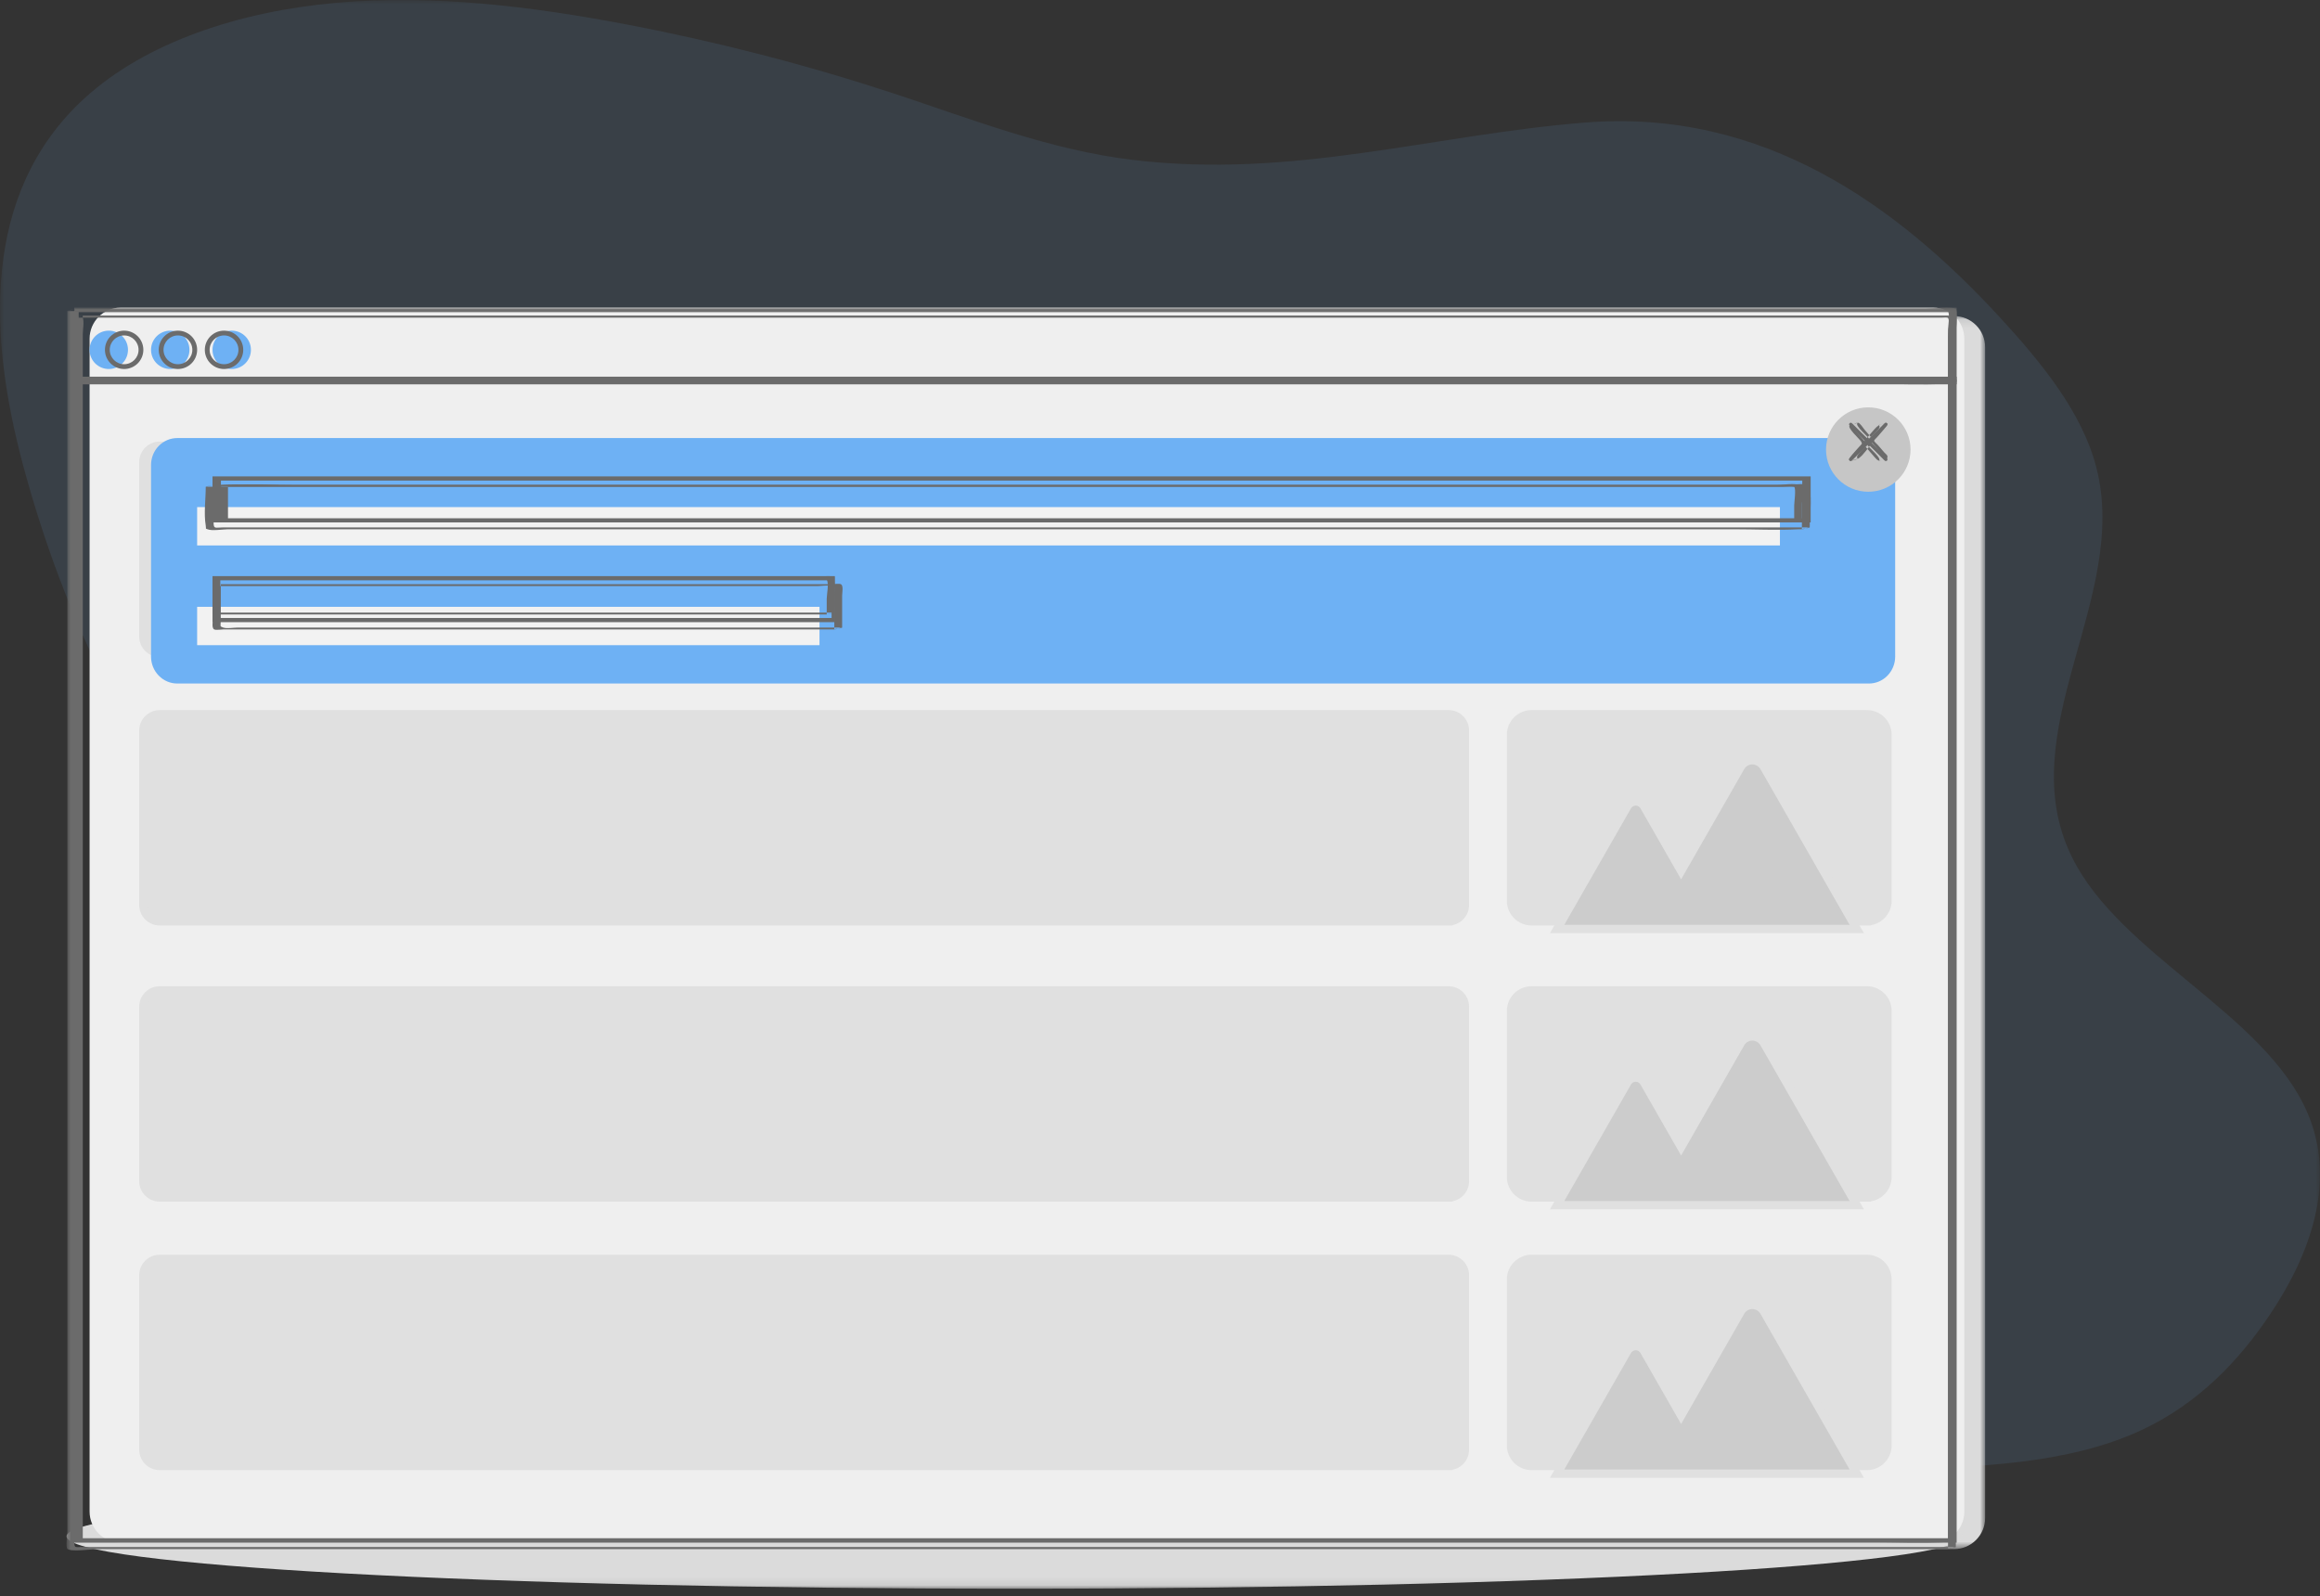 <svg xmlns="http://www.w3.org/2000/svg" xmlns:xlink="http://www.w3.org/1999/xlink" width="279" height="192" viewBox="0 0 279 192">
    <rect x="0" y="0" width="279" height="192" fill="#333333" stroke="none"/>
    <defs>
        <path id="prefix__a" d="M0 0L279 0 279 177 0 177z"/>
        <path id="prefix__c" d="M0.057 0.091L226.109 0.091 226.109 148.391 0.057 148.391z"/>
        <path id="prefix__e" d="M0 0.32L228.014 0.32 228.014 12.917 0 12.917z"/>
        <path id="prefix__g" d="M0 155L231 155 231 0 0 0z"/>
    </defs>
    <g fill="none" fill-rule="evenodd">
        <g opacity=".104">
            <mask id="prefix__b" fill="#fff">
                <use xlink:href="#prefix__a"/>
            </mask>
            <path fill="#6EB1F4" d="M136.236 19.233c-9.99-1.199-19.333-4.88-28.762-7.994-10.487-3.445-21.186-6.21-32.029-8.28C63.894.75 51.985-.69 40.404.34 28.823 1.37 17.523 5.072 10.136 11.843-2.378 23.327-1.322 40.735 2.811 56.079c4.905 18.204 13.385 36.2 27.266 51.704 9.866 11.02 22.246 20.561 34.516 30.032 6.937 5.344 13.937 10.726 22.04 14.928 7.537 3.904 15.859 6.703 24.122 9.462 8.823 2.95 17.668 5.916 26.778 8.17 29.078 7.198 59.69 6.973 89.62 6.332 10.533-.223 21.543-.59 30.38-4.706 6.886-3.218 11.793-8.43 15.51-13.99 4.865-7.282 7.937-15.973 4.482-24.095-5.093-11.98-22.547-19.038-28.357-30.837-7.446-15.14 7.017-31.142 2.924-46.901-1.702-6.556-6.502-12.482-11.59-18.009-12.133-13.176-28.26-25.179-49.935-23.425-18.352 1.48-35.09 6.8-54.33 4.489" mask="url(#prefix__b)"/>
        </g>
        <g transform="translate(8 37)">
            <g transform="translate(4.62 .923)">
                <mask id="prefix__d" fill="#fff">
                    <use xlink:href="#prefix__c"/>
                </mask>
                <path fill="#DBDBDB" d="M222.373 148.39H3.793c-2.063 0-3.736-1.676-3.736-3.744V3.836C.057 1.767 1.73.09 3.793.09h218.58c2.063 0 3.736 1.676 3.736 3.745v140.81c0 2.068-1.673 3.745-3.736 3.745" mask="url(#prefix__d)"/>
            </g>
            <g transform="translate(0 141.16)">
                <mask id="prefix__f" fill="#fff">
                    <use xlink:href="#prefix__e"/>
                </mask>
                <path fill="#DBDBDB" d="M228.014 6.618c0 3.479-51.043 6.299-114.007 6.299C51.043 12.917 0 10.097 0 6.618 0 3.14 51.043.32 114.007.32c62.964 0 114.007 2.82 114.007 6.298" mask="url(#prefix__f)"/>
            </g>
            <path fill="#EFEFEF" d="M224.501 148.542H6.5c-2.059 0-3.727-1.68-3.727-3.752V3.751C2.772 1.679 4.44 0 6.499 0H224.5c2.058 0 3.727 1.68 3.727 3.751v141.04c0 2.071-1.669 3.75-3.727 3.75"/>
            <path fill="#6EB1F4" d="M5.082 2.768c1.276 0 2.31 1.033 2.31 2.306 0 1.274-1.034 2.307-2.31 2.307s-2.31-1.033-2.31-2.307c0-1.273 1.034-2.306 2.31-2.306M12.474 2.768c1.275 0 2.31 1.033 2.31 2.306 0 1.274-1.035 2.307-2.31 2.307-1.276 0-2.31-1.033-2.31-2.307 0-1.273 1.034-2.306 2.31-2.306M19.866 2.768c1.276 0 2.31 1.033 2.31 2.306 0 1.274-1.034 2.307-2.31 2.307-1.275 0-2.31-1.033-2.31-2.307 0-1.273 1.035-2.306 2.31-2.306"/>
            <mask id="prefix__h" fill="#fff">
                <use xlink:href="#prefix__g"/>
            </mask>
            <path fill="#6B6B6B" d="M1.462 148h225.304V.542H1.462V148zm-.538.542h226.38V0H.924v148.542z" mask="url(#prefix__h)"/>
            <path fill="#6B6B6B" d="M227.206 149.057H1.756c-.207 0-.615.068-.72-.06-.244-.302 0-1.852 0-2.224V.153L.098.407h225.45c.207 0 .615-.068.72.061.244.3 0 1.851 0 2.223v146.621c0-.078.938-.163.938-.255V2.262c0-.308.22-1.838 0-2.075-.371-.4-3.037-.034-3.572-.034H1.036c-.092 0-.938.22-.938.254v146.796c0 .307-.22 1.837 0 2.075.37.399 3.037.034 3.572.034H226.268c.314 0 .627-.255.938-.255" mask="url(#prefix__h)"/>
            <path fill="#6B6B6B" d="M1.016 148.473h216.116c2.904 0 5.854.154 8.755 0 .126-.006.255 0 .382 0 .092 0 .939-.219.939-.253V2.983c0-.307.216-1.764 0-2.006-.095-.106-.678-.024-.83-.024H1.954c-.092 0-.939.219-.939.253v145.02c0 .481-.208 1.546 0 1.989.028.058 0 .19 0 .258 0-.077.94-.162.94-.253V3.2c0-.538.185-1.478 0-1.989-.025-.066 0-.184 0-.258l-.94.253H225.525c.186 0 .641-.07.744.047.232.265 0 1.822 0 2.156v145.064l.939-.253H11.092c-2.903 0-5.854-.154-8.755 0-.126.007-.255 0-.382 0-.314 0-.627.253-.939.253" mask="url(#prefix__h)"/>
            <path fill="#6B6B6B" d="M0.924 9.226L227.304 9.226 227.304 8.304 0.924 8.304z" mask="url(#prefix__h)"/>
            <path fill="#6B6B6B" d="M.924 8.623H223.184c.764 0 2.165-.28 2.888 0 .39.15.295-.255.295.535l.937-.25H5.044c-.764 0-2.165.28-2.887 0-.39-.152-.296.254-.296-.536 0 .077-.937.16-.937.25 0 .847.606.536 1.38.536H217.136c2.935 0 5.918.154 8.852 0 .125-.007.254 0 .38 0 .092 0 .937-.217.937-.25 0-.848-.606-.536-1.38-.536H11.094c-2.936 0-5.92-.154-8.853 0-.125.007-.254 0-.38 0-.314 0-.627.25-.937.25M6.93 3.344c-.957 0-1.733.775-1.733 1.73 0 .956.776 1.73 1.733 1.73.957 0 1.733-.774 1.733-1.73-.002-.955-.777-1.729-1.733-1.73m0 4.037c-1.276 0-2.31-1.033-2.31-2.306 0-1.275 1.034-2.307 2.31-2.307S9.24 3.8 9.24 5.075C9.239 6.348 8.205 7.38 6.93 7.38M13.398 3.344c-.957 0-1.733.775-1.733 1.73 0 .956.776 1.73 1.733 1.73.957 0 1.733-.774 1.733-1.73-.001-.955-.777-1.729-1.733-1.73m0 4.037c-1.276 0-2.31-1.033-2.31-2.306 0-1.275 1.034-2.307 2.31-2.307s2.31 1.032 2.31 2.307c-.001 1.273-1.035 2.305-2.31 2.306M18.942 3.344c-.957 0-1.733.775-1.733 1.73 0 .956.776 1.73 1.733 1.73.957 0 1.733-.774 1.733-1.73-.001-.955-.777-1.729-1.733-1.73m0 4.037c-1.276 0-2.31-1.033-2.31-2.306 0-1.275 1.034-2.307 2.31-2.307s2.31 1.032 2.31 2.307c-.001 1.273-1.035 2.305-2.31 2.306" mask="url(#prefix__h)"/>
            <path fill="#E0E0E0" d="M166.19 41.518H11.218c-1.092 0-1.978-.877-1.978-1.958V18.566c0-1.082.886-1.959 1.978-1.959H166.19c1.093 0 1.978.877 1.978 1.959V39.56c0 1.081-.885 1.958-1.978 1.958" mask="url(#prefix__h)"/>
            <path stroke="#E0E0E0" d="M166.19 41.518H11.218c-1.092 0-1.978-.877-1.978-1.958V18.566c0-1.082.886-1.959 1.978-1.959H166.19c1.093 0 1.978.877 1.978 1.959V39.56c0 1.081-.885 1.958-1.978 1.958z" mask="url(#prefix__h)"/>
            <path fill="#E0E0E0" d="M216.502 41.518h-40.304c-1.373 0-2.486-1.106-2.486-2.471V19.078c0-1.365 1.113-2.47 2.486-2.47h40.304c1.373 0 2.486 1.105 2.486 2.47v19.969c0 1.365-1.113 2.47-2.486 2.47" mask="url(#prefix__h)"/>
            <path stroke="#E0E0E0" d="M216.502 41.518h-40.304c-1.373 0-2.486-1.106-2.486-2.471V19.078c0-1.365 1.113-2.47 2.486-2.47h40.304c1.373 0 2.486 1.105 2.486 2.47v19.969c0 1.365-1.113 2.47-2.486 2.47z" mask="url(#prefix__h)"/>
            <path fill="#CCC" d="M201.919 20.518c-.248.144-.454.351-.596.6l-7.155 12.5-4.452-7.777c-.32-.56-1.032-.753-1.588-.429-.177.103-.324.251-.426.43l-8.446 14.753h36.036l-11.15-19.476c-.45-.785-1.445-1.055-2.223-.601" mask="url(#prefix__h)"/>
            <path stroke="#E0E0E0" d="M201.919 20.518c-.248.144-.454.351-.596.6l-7.155 12.5-4.452-7.777c-.32-.56-1.032-.753-1.588-.429-.177.103-.324.251-.426.43l-8.446 14.753h36.036l-11.15-19.476c-.45-.785-1.445-1.055-2.223-.601z" mask="url(#prefix__h)"/>
            <path fill="#E0E0E0" d="M166.19 73.81H11.218c-1.092 0-1.978-.877-1.978-1.959V50.857c0-1.082.886-1.958 1.978-1.958H166.19c1.093 0 1.978.876 1.978 1.958v20.994c0 1.082-.885 1.959-1.978 1.959" mask="url(#prefix__h)"/>
            <path stroke="#E0E0E0" d="M166.19 73.81H11.218c-1.092 0-1.978-.877-1.978-1.959V50.857c0-1.082.886-1.958 1.978-1.958H166.19c1.093 0 1.978.876 1.978 1.958v20.994c0 1.082-.885 1.959-1.978 1.959z" mask="url(#prefix__h)"/>
            <path fill="#E0E0E0" d="M216.502 73.81h-40.304c-1.373 0-2.486-1.107-2.486-2.471v-19.97c0-1.364 1.113-2.47 2.486-2.47h40.304c1.373 0 2.486 1.106 2.486 2.47v19.97c0 1.364-1.113 2.47-2.486 2.47" mask="url(#prefix__h)"/>
            <path stroke="#E0E0E0" d="M216.502 73.81h-40.304c-1.373 0-2.486-1.107-2.486-2.471v-19.97c0-1.364 1.113-2.47 2.486-2.47h40.304c1.373 0 2.486 1.106 2.486 2.47v19.97c0 1.364-1.113 2.47-2.486 2.47z" mask="url(#prefix__h)"/>
            <path fill="#CCC" d="M201.919 54.655c-.248.144-.454.351-.596.6l-7.155 12.499-4.452-7.776c-.32-.56-1.032-.753-1.588-.43-.177.104-.324.252-.426.43l-8.446 14.754h36.036l-11.15-19.476c-.45-.785-1.445-1.055-2.223-.601" mask="url(#prefix__h)"/>
            <path stroke="#E0E0E0" d="M201.919 54.655c-.248.144-.454.351-.596.6l-7.155 12.499-4.452-7.776c-.32-.56-1.032-.753-1.588-.43-.177.104-.324.252-.426.43l-8.446 14.754h36.036l-11.15-19.476c-.45-.785-1.445-1.055-2.223-.601z" mask="url(#prefix__h)"/>
            <path fill="#E0E0E0" d="M166.19 107.024H11.218c-1.092 0-1.978-.877-1.978-1.959V84.071c0-1.081.886-1.958 1.978-1.958H166.19c1.093 0 1.978.877 1.978 1.958v20.994c0 1.082-.885 1.959-1.978 1.959" mask="url(#prefix__h)"/>
            <path stroke="#E0E0E0" d="M166.19 107.024H11.218c-1.092 0-1.978-.877-1.978-1.959V84.071c0-1.081.886-1.958 1.978-1.958H166.19c1.093 0 1.978.877 1.978 1.958v20.994c0 1.082-.885 1.959-1.978 1.959z" mask="url(#prefix__h)"/>
            <path fill="#E0E0E0" d="M216.502 107.024h-40.304c-1.373 0-2.486-1.106-2.486-2.471v-19.97c0-1.364 1.113-2.47 2.486-2.47h40.304c1.373 0 2.486 1.106 2.486 2.47v19.97c0 1.365-1.113 2.47-2.486 2.47" mask="url(#prefix__h)"/>
            <path stroke="#E0E0E0" d="M216.502 107.024h-40.304c-1.373 0-2.486-1.106-2.486-2.471v-19.97c0-1.364 1.113-2.47 2.486-2.47h40.304c1.373 0 2.486 1.106 2.486 2.47v19.97c0 1.365-1.113 2.47-2.486 2.47z" mask="url(#prefix__h)"/>
            <path fill="#CCC" d="M201.919 87.869c-.248.144-.454.351-.596.601l-7.155 12.498-4.452-7.775c-.32-.561-1.032-.754-1.588-.43-.177.103-.324.251-.426.43l-8.446 14.753h36.036l-11.15-19.476c-.45-.785-1.445-1.054-2.223-.601" mask="url(#prefix__h)"/>
            <path stroke="#E0E0E0" d="M201.919 87.869c-.248.144-.454.351-.596.601l-7.155 12.498-4.452-7.775c-.32-.561-1.032-.754-1.588-.43-.177.103-.324.251-.426.43l-8.446 14.753h36.036l-11.15-19.476c-.45-.785-1.445-1.054-2.223-.601z" mask="url(#prefix__h)"/>
            <path fill="#E0E0E0" d="M166.19 139.315H11.218c-1.092 0-1.978-.876-1.978-1.958v-20.994c0-1.081.886-1.958 1.978-1.958H166.19c1.093 0 1.978.877 1.978 1.958v20.994c0 1.082-.885 1.958-1.978 1.958" mask="url(#prefix__h)"/>
            <path stroke="#E0E0E0" d="M166.19 139.315H11.218c-1.092 0-1.978-.876-1.978-1.958v-20.994c0-1.081.886-1.958 1.978-1.958H166.19c1.093 0 1.978.877 1.978 1.958v20.994c0 1.082-.885 1.958-1.978 1.958z" mask="url(#prefix__h)"/>
            <path fill="#E0E0E0" d="M216.502 139.315h-40.304c-1.373 0-2.486-1.106-2.486-2.47v-19.97c0-1.364 1.113-2.47 2.486-2.47h40.304c1.373 0 2.486 1.106 2.486 2.47v19.97c0 1.364-1.113 2.47-2.486 2.47" mask="url(#prefix__h)"/>
            <path stroke="#E0E0E0" d="M216.502 139.315h-40.304c-1.373 0-2.486-1.106-2.486-2.47v-19.97c0-1.364 1.113-2.47 2.486-2.47h40.304c1.373 0 2.486 1.106 2.486 2.47v19.97c0 1.364-1.113 2.47-2.486 2.47z" mask="url(#prefix__h)"/>
            <path fill="#CCC" d="M201.919 120.16c-.248.145-.454.352-.596.602l-7.155 12.498-4.452-7.776c-.32-.56-1.032-.753-1.588-.43-.177.104-.324.252-.426.43l-8.446 14.754h36.036l-11.15-19.476c-.45-.786-1.445-1.055-2.223-.601" mask="url(#prefix__h)"/>
            <path stroke="#E0E0E0" d="M201.919 120.16c-.248.145-.454.352-.596.602l-7.155 12.498-4.452-7.776c-.32-.56-1.032-.753-1.588-.43-.177.104-.324.252-.426.43l-8.446 14.754h36.036l-11.15-19.476c-.45-.786-1.445-1.055-2.223-.601z" mask="url(#prefix__h)"/>
            <path fill="#6EB1F4" d="M216.754 45.208H13.321c-1.743 0-3.157-1.453-3.157-3.246v-23.03c0-1.794 1.414-3.247 3.157-3.247h203.433c1.744 0 3.158 1.453 3.158 3.247v23.03c0 1.793-1.414 3.246-3.158 3.246" mask="url(#prefix__h)"/>
            <path fill="#C6C6C6" d="M216.678 11.994c2.806 0 5.082 2.272 5.082 5.075 0 2.802-2.276 5.074-5.082 5.074-2.807 0-5.082-2.272-5.082-5.074 0-2.803 2.275-5.075 5.082-5.075" mask="url(#prefix__h)"/>
            <path fill="#6B6B6B" d="M214.57 13.84c-.111 0-.201.09-.201.2 0 .054.022.106.06.143l1.965 1.963-1.965 1.962c-.08.077-.082.203-.005.283.077.08.204.082.284.006l.005-.006 1.965-1.962 1.965 1.962c.077.08.203.082.283.006.08-.077.083-.204.006-.284l-.006-.005-1.964-1.962 1.964-1.963c.08-.077.082-.204.004-.283-.039-.04-.093-.062-.15-.06-.051.001-.1.023-.137.06l-1.965 1.962-1.965-1.962c-.037-.039-.09-.06-.143-.06" mask="url(#prefix__h)"/>
            <path fill="#6B6B6B" d="M214.486 14.13c-.5.24 1.202 1.698 1.354 2.014.14.288.027.264-.225.554-.358.413-.747.809-1.082 1.246-.223.292-.258.501.136.455.252-.029.662-.142.883-.3.587-.422 1.1-1.267 1.592-1.834l-.945.292 1.243 1.431c.42.482.484.469 1.067.285.242-.076.544-.08.467-.43-.028-.124-.283-.325-.359-.412l-.797-.919c-.066-.075-.438-.396-.44-.507-.003-.089.293-.349.348-.412l.798-.92c.28-.322.792-.975.035-.75-.517.155-.748.244-1.119.672l-1.243 1.43.945-.29-.902-1.04c-.148-.17-.564-.858-.811-.856-.317.003-.632.289-.945.292.246-.002.67.694.811.856l.902 1.039c.04.046.889-.227.945-.292l.85-.979c.252-.29.527-.748.859-.916l-.945.292c.439.204-.366.879-.525 1.062-.134.155-.954.883-.949 1.103.009.355 2.077 1.886 1.476 2.156l.945-.291c-.335-.168-.607-.624-.86-.917l-.85-.979c-.041-.046-.89.227-.946.292l-.902 1.038c-.236.273-.496.714-.815.857l.945-.291c-.597-.3 1.503-1.798 1.487-2.161-.017-.366-2.069-1.881-1.483-2.16-.298.141-.646.148-.945.29" mask="url(#prefix__h)"/>
            <path fill="#F2F2F2" d="M15.708 28.601L206.052 28.601 206.052 23.988 15.708 23.988z" mask="url(#prefix__h)"/>
            <path fill="#6B6B6B" d="M18.568 25.33h190.168V20.8H18.568v4.53zm-1.012.503h192.192v-5.535H17.556v5.535z" mask="url(#prefix__h)"/>
            <path fill="#6B6B6B" d="M209.636 26.436H18.766c-.884 0-1.08.223-1.08-.604v-4.51l-.942.218h190.87c.885 0 1.08-.223 1.08.604v4.51c0-.067.942-.14.942-.218 0-1.516.252-3.186 0-4.682-.082-.488.101-.294-.209-.431-.52-.23-1.902 0-2.473 0H25.95c-2.621 0-5.3-.138-7.917 0-.115.006-.233 0-.349 0-.092 0-.94.188-.94.217 0 1.516-.253 3.186 0 4.683.08.487-.102.293.208.43.52.231 1.902 0 2.473 0H200.43c2.621 0 5.3.138 7.917 0 .116-.005.233 0 .349 0 .315 0 .63-.217.941-.217" mask="url(#prefix__h)"/>
            <path fill="#6B6B6B" d="M18.48 25.772h181.523c2.462 0 4.985.138 7.444 0 .106-.006.214 0 .32 0 .093 0 .939-.19.939-.22v-1.98c0-.364.266-2.01 0-2.234-.065-.055-.218.008-.32-.023-.692-.213-1.92 0-2.645 0H27.463c-2.548 0-5.148-.132-7.694 0-.116.006-.234 0-.35 0-.093 0-.939.19-.939.22v4.237c0-.067.938-.14.938-.22v-4.237l-.938.22H206.477c.235 0 1.128-.113 1.29.024.246.206 0 1.915 0 2.233v1.98l.939-.22H27.183c-2.462 0-4.985-.139-7.444 0-.106.006-.214 0-.32 0-.315 0-.628.22-.939.22" mask="url(#prefix__h)"/>
            <path fill="#F2F2F2" d="M15.708 40.595L90.552 40.595 90.552 35.982 15.708 35.982z" mask="url(#prefix__h)"/>
            <path fill="#6B6B6B" d="M17.95 37.324h74.056v-4.53H17.95v4.53zm-.394.503H92.4v-5.535H17.556v5.535z" mask="url(#prefix__h)"/>
            <path fill="#6B6B6B" d="M93.272 38.479H20.57c-.464 0-1.275.143-1.714 0-.481-.158-.308-.16-.308-.815v-4.4l-.94.222H90.31c.464 0 1.275-.144 1.714 0 .481.157.309.158.309.814v4.4c0-.067.94-.141.94-.221v-3.82c0-.4.186-1.216-.15-1.395-.209-.112-.907 0-1.145 0h-73.43c-.092 0-.94.192-.94.222v3.82c0 .4-.187 1.215.149 1.394.209.112.908 0 1.145 0h73.431c.314 0 .628-.221.94-.221" mask="url(#prefix__h)"/>
            <path fill="#6B6B6B" d="M17.556 36.905h73.865c.092 0 .939-.195.939-.226 0-1.262.09-2.551 0-3.81-.046-.636.12-.38-.313-.526-.34-.115-.985 0-1.345 0H18.495c-.092 0-.939.195-.939.225v4.337c0-.07.939-.144.939-.226v-4.336l-.939.225H85.95c1.596 0 3.356-.188 4.941 0 .386.046.381-.078.53.148.289.437 0 1.798 0 2.302v1.887l.939-.226H18.495c-.315 0-.628.226-.939.226" mask="url(#prefix__h)"/>
        </g>
    </g>
</svg>
